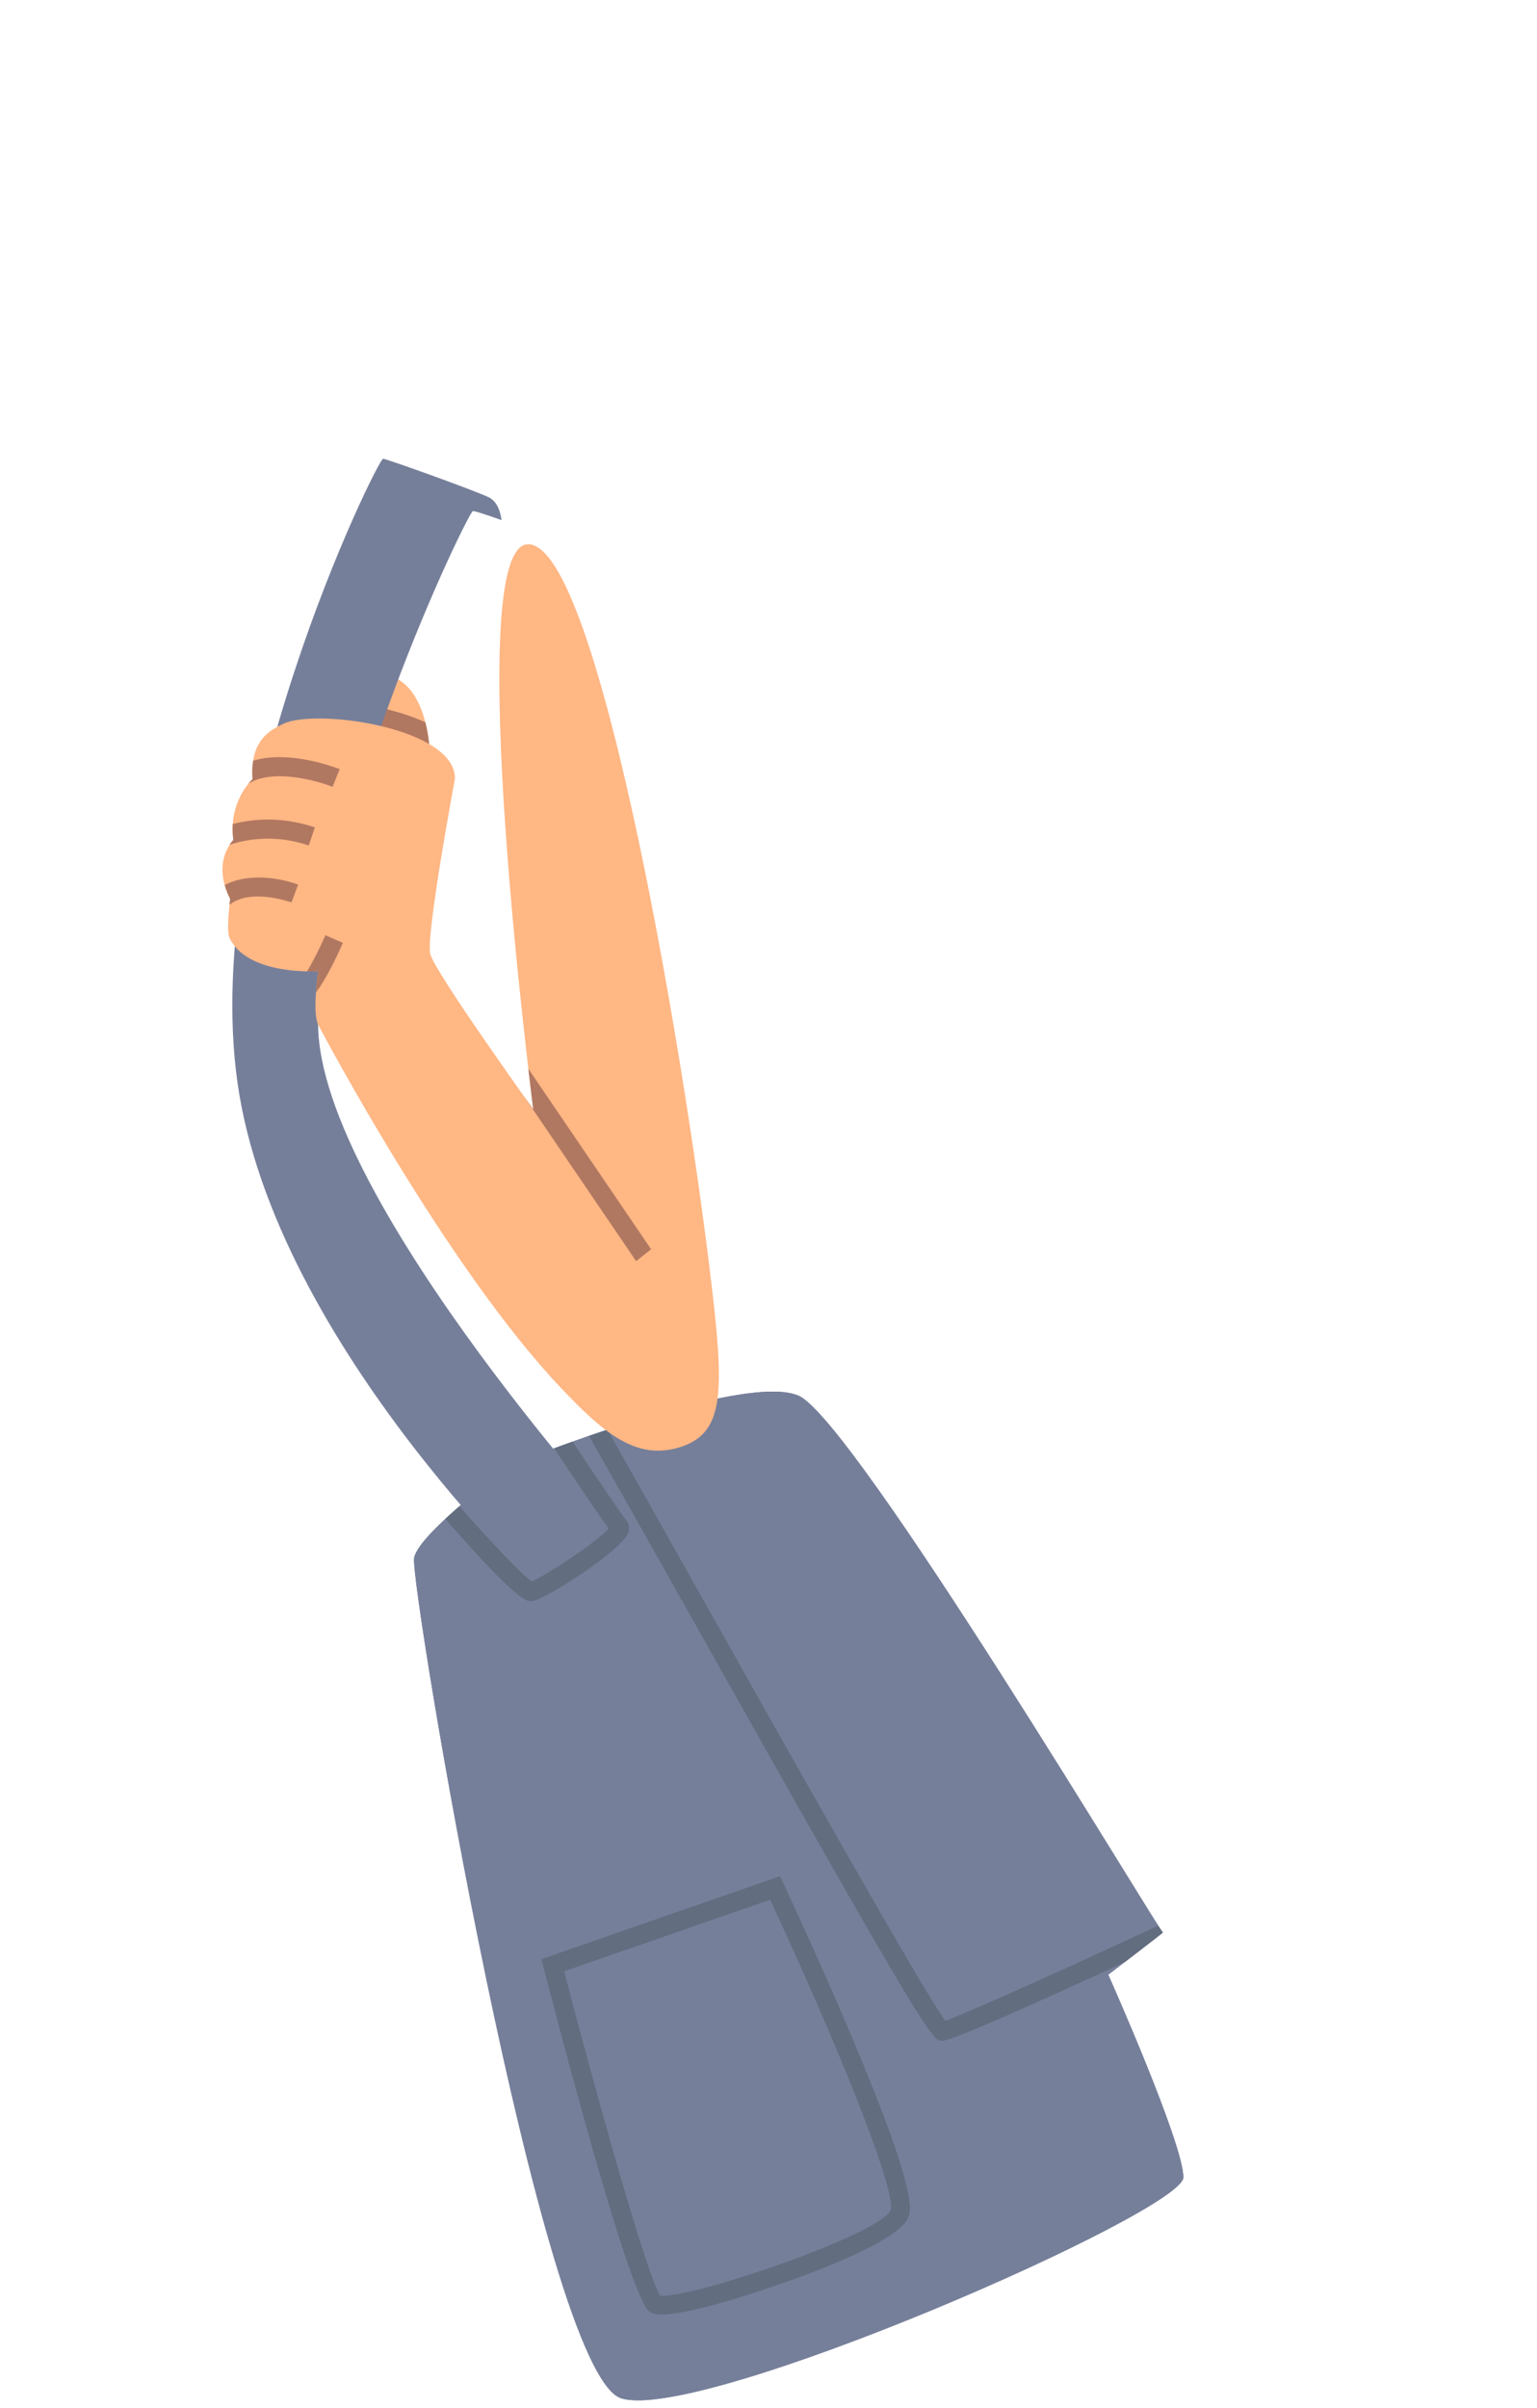 <svg width="228" height="357" viewBox="0 0 228 357" fill="none" xmlns="http://www.w3.org/2000/svg">
<path d="M75.901 217.1C75.901 217.1 62.101 227.23 61.431 230.94C60.751 234.65 80.341 351.81 92.151 355.52C103.971 359.23 175.541 327.84 175.541 322.77C175.541 317.7 164.401 292.72 164.401 292.72C164.401 292.72 172.841 286.27 172.501 286.46C172.161 286.65 126.731 210.54 118.471 206.9C110.211 203.26 75.891 217.1 75.891 217.1H75.901Z" fill="#767F9A"/>
<path d="M75.901 217.1C75.901 217.1 62.101 227.23 61.431 230.94C60.751 234.65 80.341 351.81 92.151 355.52C103.971 359.23 175.541 327.84 175.541 322.77C175.541 317.7 164.401 292.72 164.401 292.72C164.401 292.72 172.841 286.27 172.501 286.46C172.161 286.65 126.731 210.54 118.471 206.9C110.211 203.26 75.891 217.1 75.891 217.1H75.901Z" fill="#767F9A"/>
<path class="skin" d="M63.811 113.07C63.811 113.07 64.071 102.75 58.341 100.34C52.611 97.93 49.551 107.89 49.881 107.89C50.211 107.89 63.811 113.07 63.811 113.07Z" fill="#FFB784"/>
<path d="M50.081 106.92C53.011 107.11 58.851 107.84 63.691 110.53C63.591 109.52 63.411 108.32 63.101 107.07C58.861 105.16 54.331 104.4 51.291 104.14C50.711 105.18 50.311 106.2 50.081 106.91V106.92Z" fill="#B17861"/>
<path d="M74.391 77.1C74.391 77.1 74.221 74.62 72.581 73.76C70.941 72.9 57.591 68.1 56.831 68C56.071 67.9 29.651 121.48 35.241 160.57C40.821 199.66 82.231 237.81 82.231 237.81C82.231 237.81 96.391 230.74 95.621 230.35C94.851 229.96 47.371 177.9 47.191 151.93C46.991 122.08 69.511 75.69 70.161 75.75C70.811 75.81 74.391 77.1 74.391 77.1Z" fill="#767F9A"/>
<path d="M101.291 237.51C137.831 302.54 138.321 302.54 139.771 302.54C141.221 302.54 153.961 296.81 166.841 290.87C169.311 288.98 172.721 286.35 172.511 286.47C172.491 286.48 172.241 286.12 171.811 285.45C160.481 290.71 143.901 298.26 140.221 299.55C136.621 294.61 116.181 258.24 103.751 236.13C95.911 222.18 92.051 215.34 90.091 211.94C89.161 212.25 88.241 212.56 87.361 212.87C89.921 217.3 95.481 227.19 101.291 237.52V237.51Z" fill="#636D80"/>
<path class="skin" d="M67.481 115.45C67.481 115.45 63.141 138.72 63.821 141.41C64.491 144.1 79.111 164.45 79.111 164.45C79.111 164.45 68.321 80.84 78.321 80.68C88.991 80.51 102.271 160.57 105.911 193.58C107.451 207.55 106.911 212.68 100.751 214.56C94.271 216.54 89.371 212.25 83.161 205.69C66.211 187.81 47.891 153.23 47.211 151.92C46.281 150.13 47.211 143.97 47.211 143.97C47.211 143.97 36.771 144.7 34.051 139.05C33.521 137.96 34.151 133.25 34.151 133.25C31.311 127.72 34.621 124.52 34.621 124.52C33.831 118.75 37.461 115.5 37.461 115.5C37.041 109.6 40.251 108.15 42.021 107.3C46.951 104.94 67.651 107.91 67.481 115.46V115.45Z" fill="#FFB784"/>
<path d="M79.111 164.45C79.111 164.45 78.581 163.72 77.731 162.51L94.361 186.95L96.591 185.19L78.371 158.43C78.811 162.19 79.101 164.46 79.101 164.46L79.111 164.45Z" fill="#B17861"/>
<path d="M50.861 139.77L48.271 138.64C47.411 140.6 46.421 142.54 45.551 144C46.561 144.02 47.201 143.97 47.201 143.97C47.201 143.97 46.981 145.43 46.861 147.14C48.411 145.06 49.921 141.92 50.861 139.77Z" fill="#B17861"/>
<path d="M34.141 133.25C34.141 133.25 34.091 133.6 34.041 134.12C37.211 131.63 42.951 133.68 43.241 133.78L44.221 131.13C41.521 130.13 36.791 129.35 33.331 131.21C33.511 131.85 33.771 132.52 34.141 133.24V133.25Z" fill="#B17861"/>
<path d="M34.531 122.16C34.481 122.89 34.501 123.67 34.611 124.51C34.611 124.51 34.361 124.76 34.051 125.23C36.781 124.34 40.941 123.69 45.801 125.33L46.711 122.65C41.881 121.02 37.641 121.35 34.531 122.15V122.16Z" fill="#B17861"/>
<path d="M36.801 116.21C40.321 113.9 46.881 115.66 49.331 116.64L50.391 114.02C50.021 113.87 42.991 111.1 37.551 112.77C37.421 113.56 37.381 114.46 37.461 115.5C37.461 115.5 37.191 115.75 36.811 116.22L36.801 116.21Z" fill="#B17861"/>
<path d="M90.291 226.58C88.601 228.55 80.901 233.59 78.861 234.44C77.371 233.4 72.641 228.36 68.161 223.28C67.441 223.9 66.731 224.54 66.051 225.17C76.201 236.75 77.941 237.36 78.701 237.36C78.751 237.36 78.791 237.36 78.831 237.36C80.721 237.27 92.041 229.97 93.161 227.3C93.451 226.6 93.361 225.88 92.901 225.36C92.271 224.64 88.301 218.76 84.941 213.71C83.971 214.06 83.061 214.39 82.201 214.7C84.651 218.39 88.721 224.46 90.281 226.58H90.291Z" fill="#636D80"/>
<path d="M98.141 343.11C96.991 343.11 96.611 342.85 96.341 342.67C93.741 340.9 85.381 309.96 80.631 291.68L80.301 290.42L115.711 278.12L116.251 279.27C116.301 279.38 121.481 290.4 126.321 301.84C136.341 325.52 135.191 327.82 134.631 328.93C132.481 333.23 113.061 339.81 105.321 341.82C101.491 342.82 99.371 343.11 98.131 343.11H98.141ZM97.941 340.29C102.051 340.88 130.241 331.39 132.101 327.66C133.061 324.78 123.861 302.21 114.231 281.62L83.691 292.23C88.301 309.88 95.871 337.14 97.941 340.29Z" fill="#636D80"/>
</svg>
